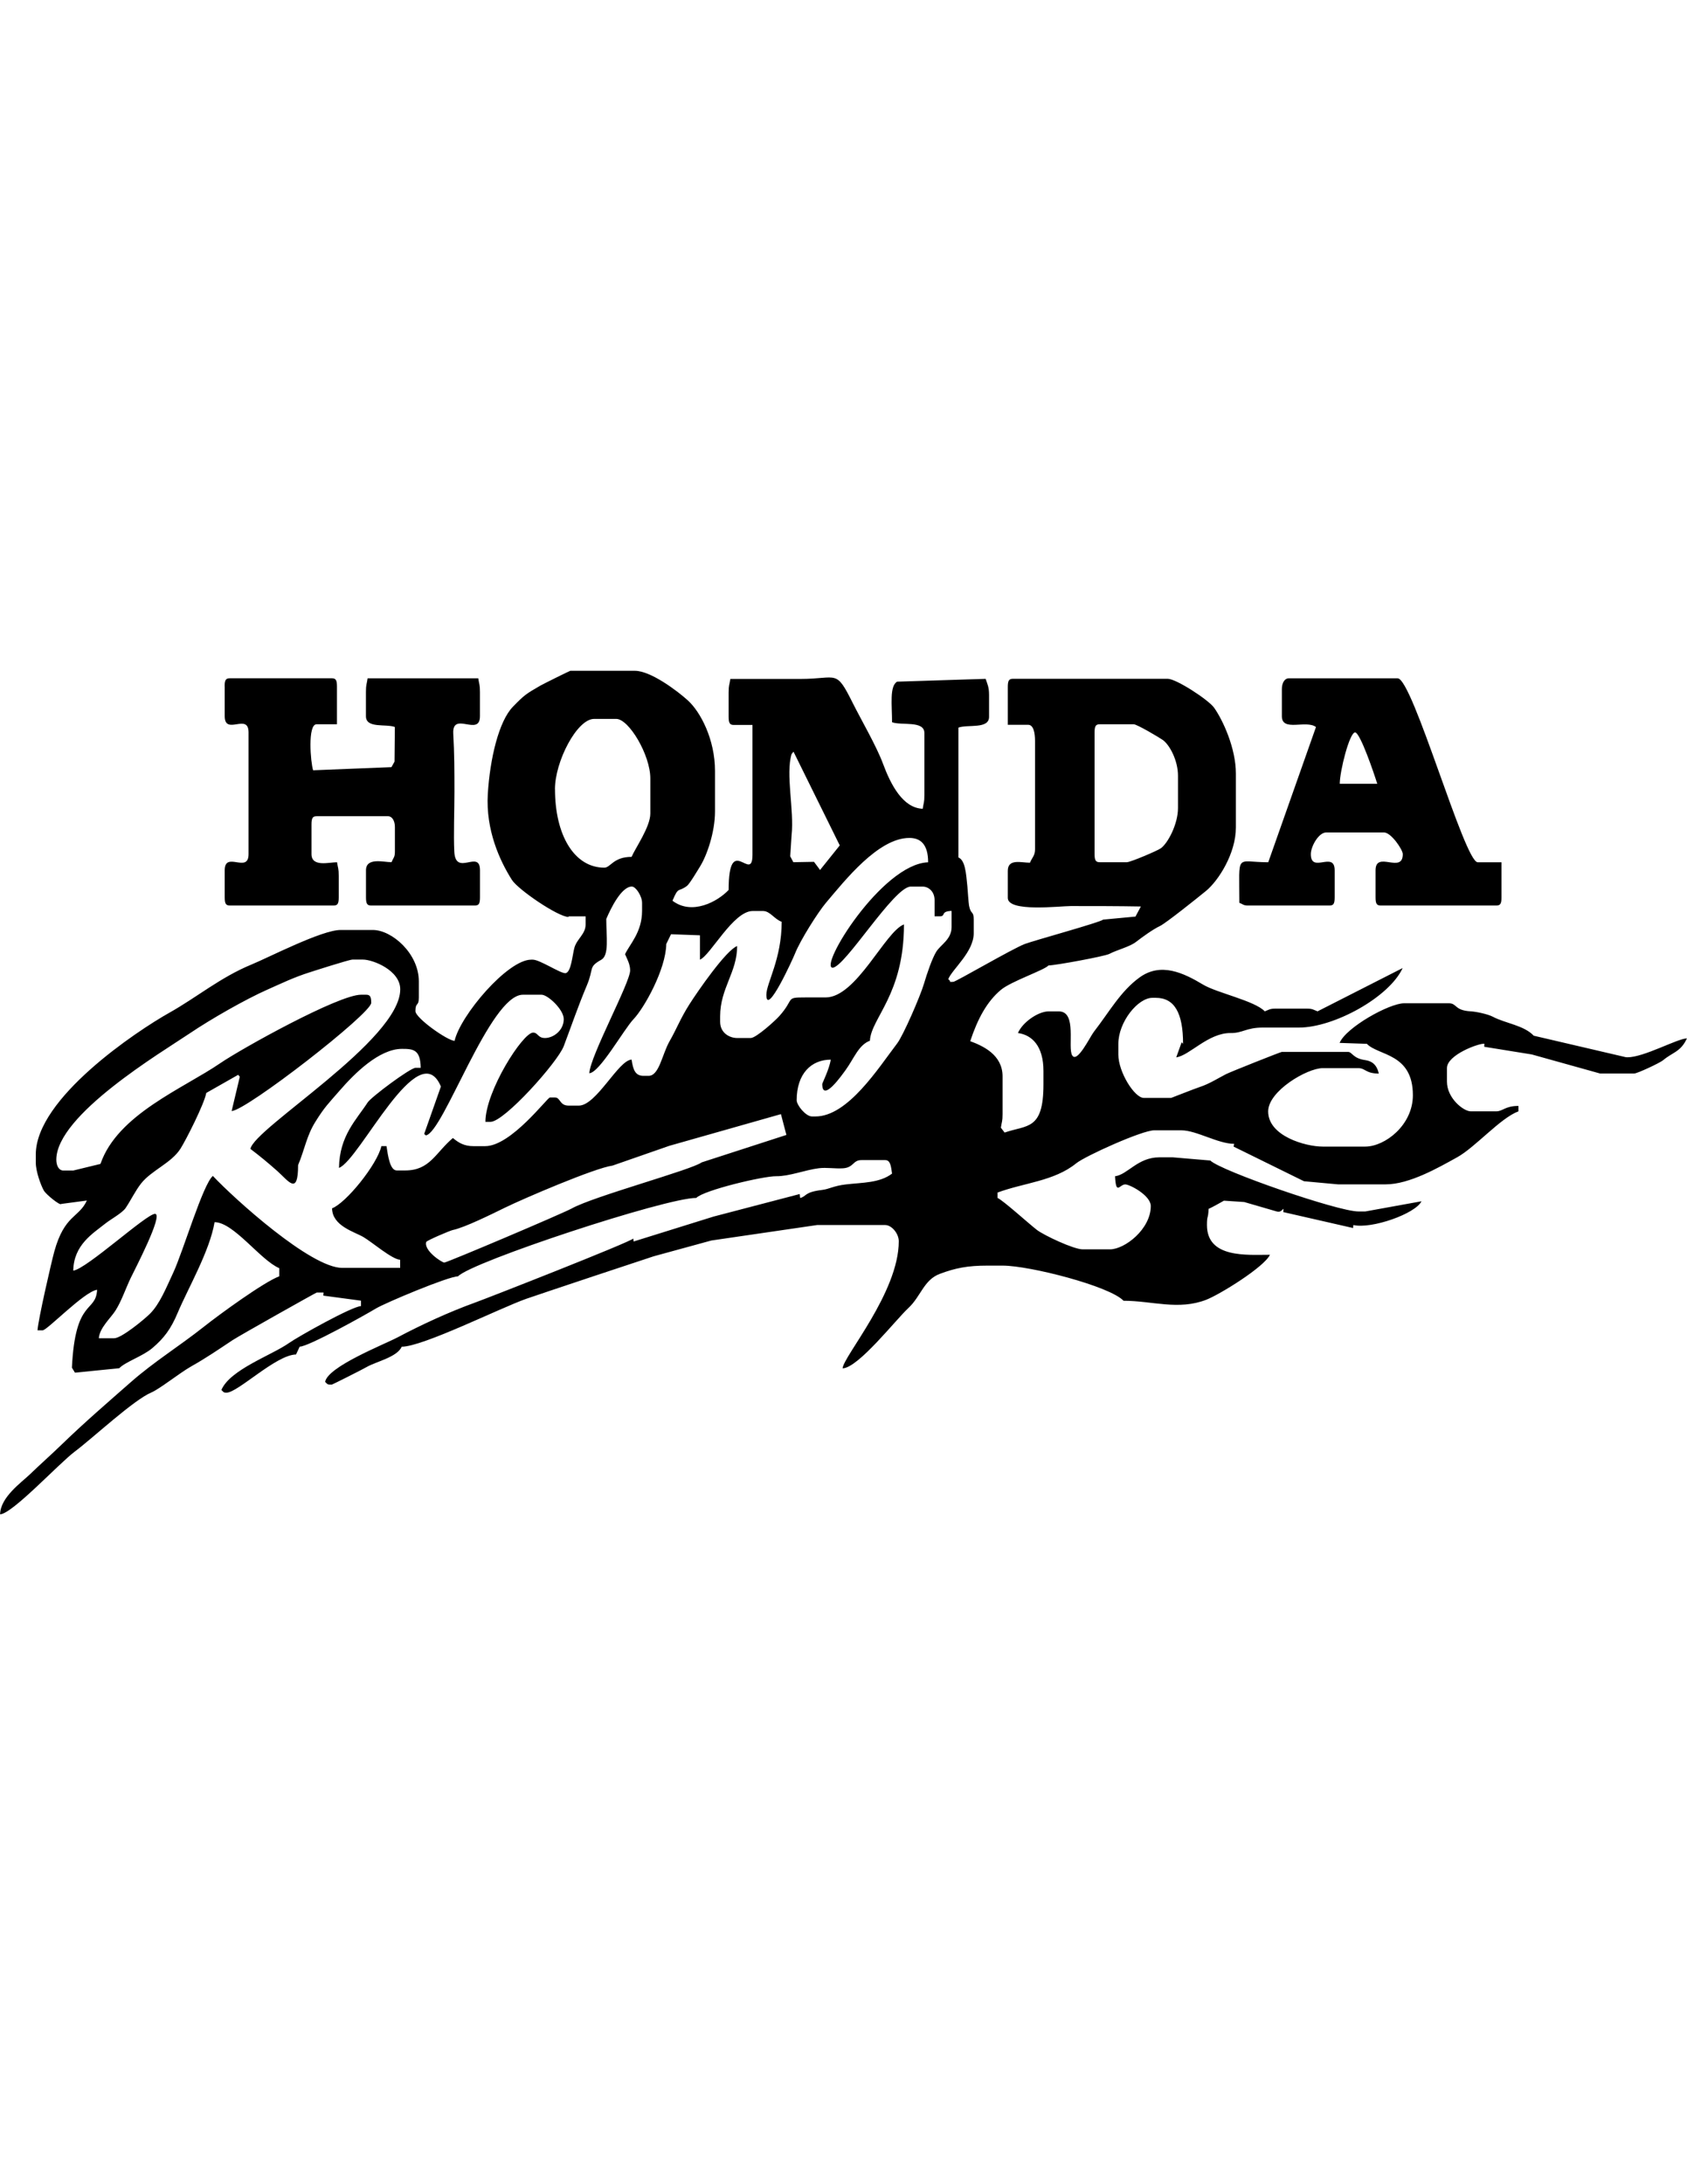 <?xml version="1.0" encoding="UTF-8"?>
<!DOCTYPE svg PUBLIC "-//W3C//DTD SVG 1.1//EN" "http://www.w3.org/Graphics/SVG/1.1/DTD/svg11.dtd">
<!-- Creator: CorelDRAW -->
<svg xmlns="http://www.w3.org/2000/svg" xml:space="preserve" width="5548in" height="7180in" style="shape-rendering:geometricPrecision; text-rendering:geometricPrecision; image-rendering:optimizeQuality; fill-rule:evenodd; clip-rule:evenodd"
viewBox="0 0 36.102 18.051"
 xmlns:xlink="http://www.w3.org/1999/xlink">
 <defs>
  <style type="text/css">
   <![CDATA[
    .fil0 {fill:black}
   ]]>
  </style>
 </defs>
 <g id="Guía">
  <g id="_328473112">
   <path id="_328473160" class="fil0" d="M4.809 0.347l0 0.636c0,0.426 0.51,-0.079 0.51,0.347l0 2.604c0,0.426 -0.51,-0.079 -0.51,0.347l0 0.579c0,0.133 0.025,0.174 0.109,0.174l2.222 0c0.084,0 0.109,-0.04 0.109,-0.174l0 -0.463c0,-0.156 -0.017,-0.16 -0.036,-0.289 -0.17,0 -0.547,0.109 -0.547,-0.174l0 -0.636c0,-0.133 0.025,-0.174 0.109,-0.174l1.53 0c0.085,0 0.146,0.096 0.146,0.231l0 0.521c0,0.13 -0.029,0.127 -0.073,0.231 -0.17,0 -0.546,-0.109 -0.546,0.174l0 0.579c0,0.133 0.025,0.174 0.109,0.174l2.222 0c0.084,0 0.109,-0.04 0.109,-0.174l0 -0.579c0,-0.461 -0.522,0.145 -0.55,-0.399 -0.018,-0.351 0.003,-0.904 0.003,-1.278 0,-0.447 -0.001,-0.825 -0.025,-1.244 -0.028,-0.498 0.571,0.076 0.571,-0.376l0 -0.521c0,-0.156 -0.017,-0.16 -0.036,-0.289l-2.368 0c-0.019,0.13 -0.036,0.133 -0.036,0.289l0 0.521c0,0.268 0.424,0.159 0.619,0.231l-0.007 0.741 -0.066 0.118 -1.676 0.067c-0.055,-0.166 -0.121,-0.984 0.073,-0.984l0.437 0 0 -0.81c0,-0.133 -0.025,-0.174 -0.109,-0.174l-2.186 0c-0.084,0 -0.109,0.04 -0.109,0.174z"/>
   <path id="_328473016" class="fil0" d="M28.671 2.43c0,-0.271 0.209,-1.099 0.328,-1.099 0.109,0 0.416,0.907 0.474,1.099l-0.801 0zm-1.239 -2.025l0 0.579c0,0.343 0.519,0.072 0.73,0.232l-1.021 2.892c-0.709,0 -0.619,-0.222 -0.619,0.868 0.082,0.03 0.084,0.058 0.182,0.058l1.749 0c0.084,0 0.109,-0.04 0.109,-0.174l0 -0.579c0,-0.426 -0.51,0.079 -0.51,-0.347 0,-0.165 0.168,-0.463 0.328,-0.463l1.239 0c0.152,0 0.401,0.37 0.401,0.463 0,0.433 -0.583,-0.086 -0.583,0.347l0 0.579c0,0.133 0.025,0.174 0.109,0.174l2.477 0c0.084,0 0.109,-0.04 0.109,-0.174l0 -0.752 -0.51 0c-0.283,0 -1.391,-3.934 -1.712,-3.934l-2.332 0c-0.085,0 -0.146,0.096 -0.146,0.231z"/>
   <path id="_328473304" class="fil0" d="M15.016 10.528c-0.208,0.158 -2.31,0.725 -2.777,0.984 -0.201,0.111 -2.672,1.159 -2.731,1.159 -0.052,0 -0.445,-0.259 -0.386,-0.441 0.01,-0.031 0.509,-0.243 0.567,-0.255 0.256,-0.052 0.844,-0.345 1.119,-0.479 0.403,-0.197 1.926,-0.85 2.3,-0.899l1.215 -0.423 2.389 -0.678 0.117 0.445 -1.813 0.587zm2.798 -4.163c0.263,0 1.315,-1.736 1.676,-1.736l0.255 0c0.123,0 0.255,0.102 0.255,0.289l0 0.347 0.109 0c0.141,0 0.007,-0.107 0.255,-0.116l0 0.347c0,0.261 -0.234,0.377 -0.326,0.523 -0.087,0.138 -0.202,0.472 -0.263,0.682 -0.078,0.266 -0.445,1.112 -0.576,1.283 -0.4,0.523 -1.054,1.562 -1.749,1.562l-0.073 0c-0.133,0 -0.328,-0.24 -0.328,-0.347 0,-0.569 0.313,-0.868 0.729,-0.868 -0.029,0.2 -0.182,0.501 -0.182,0.521 0,0.413 0.432,-0.206 0.502,-0.302 0.179,-0.247 0.276,-0.534 0.518,-0.624 0.025,-0.486 0.729,-0.984 0.729,-2.488 -0.402,0.149 -1.016,1.562 -1.676,1.562l-0.437 0c-0.437,0 -0.218,0.02 -0.552,0.396 -0.089,0.101 -0.5,0.472 -0.614,0.472l-0.291 0c-0.164,0 -0.364,-0.109 -0.364,-0.347l0 -0.116c0,-0.602 0.364,-0.942 0.364,-1.504 -0.236,0.087 -0.848,0.972 -1.029,1.258 -0.192,0.305 -0.26,0.503 -0.419,0.781 -0.158,0.278 -0.22,0.737 -0.447,0.737l-0.109 0c-0.173,0 -0.222,-0.122 -0.255,-0.347 -0.282,0.01 -0.754,0.984 -1.129,0.984l-0.219 0c-0.196,0 -0.172,-0.174 -0.291,-0.174l-0.109 0c-0.054,0 -0.832,1.041 -1.384,1.041l-0.255 0c-0.192,0 -0.313,-0.07 -0.437,-0.174 -0.37,0.311 -0.489,0.694 -1.02,0.694l-0.182 0c-0.146,0 -0.189,-0.322 -0.219,-0.521l-0.109 0c-0.091,0.398 -0.761,1.221 -1.056,1.331 0.005,0.378 0.479,0.502 0.67,0.614 0.187,0.109 0.615,0.48 0.787,0.486l0 0.174 -1.239 0c-0.674,0 -2.306,-1.475 -2.769,-1.967 -0.213,0.179 -0.638,1.62 -0.847,2.068 -0.154,0.329 -0.289,0.672 -0.501,0.882 -0.119,0.118 -0.607,0.522 -0.764,0.522l-0.328 0c0.015,-0.223 0.257,-0.435 0.356,-0.592 0.131,-0.207 0.211,-0.455 0.326,-0.697 0.073,-0.154 0.711,-1.372 0.52,-1.372 -0.183,0 -1.462,1.177 -1.749,1.215 0.008,-0.552 0.422,-0.796 0.68,-1.003 0.121,-0.097 0.366,-0.227 0.442,-0.339 0.113,-0.169 0.208,-0.368 0.328,-0.521 0.223,-0.283 0.647,-0.437 0.843,-0.744 0.118,-0.185 0.512,-0.961 0.553,-1.194l0.683 -0.388 0.035 0.041 -0.175 0.734c0.316,-0.011 2.987,-2.084 2.987,-2.314 0,-0.133 -0.025,-0.174 -0.109,-0.174l-0.109 0c-0.484,0 -2.567,1.159 -3.012,1.464 -0.788,0.54 -2.2,1.095 -2.564,2.155l-0.58 0.141 -0.219 0c-0.085,0 -0.146,-0.096 -0.146,-0.231 0,-0.958 2.258,-2.3 2.853,-2.701 0.453,-0.306 1.197,-0.731 1.668,-0.939 0.308,-0.136 0.561,-0.261 0.9,-0.368 0.037,-0.012 0.846,-0.273 0.919,-0.273l0.219 0c0.222,0 0.801,0.234 0.801,0.636 0,1.089 -3.131,2.971 -3.206,3.414 0.223,0.17 0.361,0.284 0.576,0.474 0.24,0.213 0.444,0.535 0.444,-0.127 0.14,-0.333 0.181,-0.623 0.367,-0.922 0.2,-0.323 0.288,-0.402 0.523,-0.673 0.307,-0.354 0.839,-0.892 1.333,-0.892 0.239,0 0.395,0.012 0.401,0.405l-0.109 0c-0.113,0 -0.951,0.624 -1.027,0.742 -0.237,0.367 -0.603,0.708 -0.613,1.399 0.444,-0.164 1.706,-2.873 2.181,-1.74l-0.358 1.014 0.035 0.031c0.374,-0.049 1.369,-3.009 2.077,-3.009l0.401 0c0.132,0 0.474,0.316 0.474,0.521 0,0.246 -0.225,0.405 -0.401,0.405 -0.158,0 -0.147,-0.116 -0.255,-0.116 -0.219,0 -1.02,1.249 -1.02,1.909l0.109 0c0.296,0 1.439,-1.28 1.567,-1.619 0.169,-0.447 0.306,-0.852 0.494,-1.298 0.157,-0.372 0.026,-0.392 0.309,-0.55 0.173,-0.097 0.107,-0.493 0.107,-0.872 0.095,-0.226 0.324,-0.694 0.547,-0.694 0.088,0 0.219,0.208 0.219,0.347l0 0.174c0,0.458 -0.268,0.717 -0.364,0.926 0.038,0.09 0.109,0.211 0.109,0.347 0,0.263 -0.855,1.827 -0.874,2.199 0.219,-0.008 0.739,-0.939 0.947,-1.157 0.23,-0.241 0.692,-1.068 0.7,-1.607l0.102 -0.209 0.619 0.023 0 0.521c0.227,-0.096 0.712,-1.041 1.129,-1.041l0.219 0c0.154,0 0.24,0.172 0.401,0.231 0,0.798 -0.328,1.311 -0.328,1.562 0,0.482 0.574,-0.783 0.612,-0.88 0.113,-0.288 0.496,-0.891 0.663,-1.088 0.404,-0.476 1.119,-1.388 1.786,-1.388 0.235,0 0.401,0.133 0.401,0.521 -0.991,0.035 -2.355,2.256 -2.04,2.256zm5.61 -5.034c0,-0.133 0.025,-0.174 0.109,-0.174l0.729 0c0.071,0 0.559,0.29 0.625,0.338 0.149,0.11 0.322,0.442 0.322,0.761l0 0.694c0,0.345 -0.219,0.756 -0.369,0.861 -0.076,0.053 -0.647,0.296 -0.724,0.296l-0.583 0c-0.084,0 -0.109,-0.04 -0.109,-0.174l0 -2.604zm-11.548 1.215c0,-0.593 0.471,-1.504 0.838,-1.504l0.474 0c0.269,0 0.729,0.77 0.729,1.273l0 0.752c0,0.285 -0.324,0.743 -0.401,0.926 -0.392,0 -0.449,0.231 -0.583,0.231 -0.644,0 -1.056,-0.696 -1.056,-1.678zm5.064 0.984c0.058,-0.547 -0.131,-1.302 0,-1.736l0.041 -0.051 0.99 2.005 -0.423 0.527 -0.029 -0.043 -0.1 -0.133 -0.442 0.008 -0.066 -0.127 0.029 -0.451zm-4.772 1.736l0.364 0 0 0.174c0,0.204 -0.182,0.304 -0.238,0.49 -0.043,0.145 -0.07,0.551 -0.199,0.551 -0.112,0 -0.545,-0.289 -0.692,-0.289l-0.036 0c-0.505,0 -1.516,1.193 -1.639,1.736 -0.147,0 -0.838,-0.486 -0.838,-0.636 0,-0.201 0.073,-0.088 0.073,-0.289l0 -0.347c0,-0.598 -0.578,-1.099 -0.984,-1.099l-0.692 0c-0.4,0 -1.525,0.582 -1.903,0.738 -0.662,0.272 -1.177,0.705 -1.756,1.03 -0.708,0.397 -2.862,1.834 -2.862,3.034l0 0.174c0,0.19 0.107,0.481 0.171,0.596 0.051,0.09 0.357,0.333 0.372,0.288l0.55 -0.073c-0.172,0.374 -0.478,0.3 -0.697,1.091 -0.06,0.217 -0.347,1.463 -0.359,1.686l0.109 0c0.097,0 0.89,-0.831 1.166,-0.868 -0.026,0.503 -0.468,0.172 -0.539,1.666l0.065 0.107 0.948 -0.095c0.127,-0.135 0.506,-0.257 0.711,-0.433 0.244,-0.209 0.393,-0.401 0.542,-0.758 0.215,-0.511 0.683,-1.314 0.787,-1.933 0.408,0 0.98,0.812 1.384,0.984l0 0.174c-0.327,0.121 -1.284,0.817 -1.615,1.08 -0.519,0.411 -1.063,0.746 -1.554,1.177 -0.469,0.412 -1.001,0.87 -1.464,1.319 -0.243,0.236 -0.465,0.43 -0.71,0.666 -0.175,0.168 -0.626,0.484 -0.631,0.849 0.26,-0.009 1.255,-1.084 1.597,-1.341 0.406,-0.306 1.258,-1.104 1.643,-1.267 0.179,-0.076 0.603,-0.417 0.851,-0.557 0.327,-0.184 0.574,-0.355 0.885,-0.561 0.146,-0.097 1.787,-1.018 1.8,-1.018l0.146 0 -0.005 0.066 0.806 0.108 0 0.116c-0.192,0.007 -1.34,0.649 -1.542,0.791 -0.37,0.261 -1.261,0.567 -1.445,1.003 0.044,0.04 0.039,0.058 0.109,0.058 0.243,0 1.059,-0.81 1.488,-0.817l0.078 -0.167c0.187,0 1.406,-0.68 1.634,-0.818 0.192,-0.116 1.547,-0.686 1.754,-0.686 0.291,-0.31 4.435,-1.678 5.1,-1.678 0.153,-0.163 1.429,-0.468 1.711,-0.464 0.28,0.003 0.615,-0.134 0.912,-0.171 0.16,-0.02 0.349,0.012 0.511,0.002 0.239,-0.014 0.212,-0.176 0.399,-0.176l0.51 0c0.115,0 0.124,0.142 0.146,0.289 -0.265,0.202 -0.632,0.19 -0.984,0.231 -0.266,0.03 -0.36,0.1 -0.509,0.118 -0.396,0.048 -0.325,0.134 -0.474,0.173l-0.009 -0.085 -1.843 0.482 -1.711 0.533 -0.008 -0.063c-0.076,0.081 -3.079,1.259 -3.397,1.374 -0.535,0.193 -1.136,0.469 -1.647,0.74 -0.284,0.151 -1.494,0.624 -1.55,0.952 0.044,0.04 0.039,0.058 0.109,0.058l0.036 0c0.009,0 0.654,-0.323 0.746,-0.377 0.191,-0.112 0.654,-0.211 0.747,-0.433 0.454,0 2.11,-0.83 2.669,-1.026 0.28,-0.098 2.681,-0.897 2.726,-0.909l1.232 -0.337 2.263 -0.331 1.457 0c0.14,0 0.291,0.183 0.291,0.347 0,1.094 -1.189,2.466 -1.202,2.719 0.336,-0.012 1.128,-1.03 1.409,-1.292 0.265,-0.247 0.329,-0.601 0.67,-0.729 0.336,-0.126 0.597,-0.177 1.018,-0.177l0.328 0c0.578,0 2.291,0.438 2.587,0.752 0.613,0 1.174,0.21 1.771,-0.022 0.291,-0.113 1.242,-0.701 1.362,-0.962 -0.49,0 -1.348,0.079 -1.348,-0.636 0,-0.218 0.024,-0.109 0.036,-0.347 0.069,-0.025 0.325,-0.174 0.328,-0.174l0.434 0.029 0.695 0.202c0.081,0.021 0.101,-0.023 0.146,-0.058l-0.006 0.071 1.494 0.341 0.006 -0.064c0.388,0.089 1.328,-0.24 1.458,-0.508l-1.203 0.218 -0.146 0c-0.445,0 -2.957,-0.873 -3.17,-1.09l-0.801 -0.068 -0.291 0c-0.463,0 -0.675,0.369 -0.947,0.405 0.022,0.416 0.096,0.174 0.219,0.174 0.095,0 0.546,0.235 0.546,0.463 0,0.493 -0.556,0.926 -0.874,0.926l-0.583 0c-0.194,0 -0.828,-0.3 -0.978,-0.414 -0.17,-0.13 -0.726,-0.635 -0.844,-0.685l0 -0.116c0.571,-0.211 1.211,-0.243 1.683,-0.625 0.194,-0.157 1.411,-0.706 1.668,-0.706l0.583 0c0.321,0 0.785,0.289 1.129,0.289l-0.012 0.059 1.506 0.741 0.728 0.067 1.02 0c0.51,0 1.132,-0.359 1.53,-0.579 0.389,-0.215 0.925,-0.84 1.312,-0.983l0 -0.116c-0.285,0 -0.336,0.116 -0.474,0.116l-0.546 0c-0.155,0 -0.51,-0.28 -0.51,-0.636l0 -0.289c0,-0.284 0.687,-0.535 0.801,-0.521l-0.003 0.065 1.017 0.164 1.463 0.408 0.729 0c0.065,0 0.55,-0.226 0.621,-0.286 0.202,-0.17 0.374,-0.175 0.508,-0.466 -0.215,0.008 -0.918,0.405 -1.275,0.405l-0.036 -0.003 -1.968 -0.459c-0.21,-0.223 -0.608,-0.264 -0.874,-0.405 -0.101,-0.054 -0.348,-0.109 -0.474,-0.116 -0.357,-0.02 -0.285,-0.173 -0.474,-0.173l-0.947 0c-0.326,0 -1.251,0.521 -1.385,0.848l0.584 0.02c0.242,0.257 0.984,0.196 0.984,1.099 0,0.641 -0.598,1.099 -1.02,1.099l-0.911 0c-0.364,0 -1.166,-0.224 -1.166,-0.752 0,-0.439 0.838,-0.926 1.166,-0.926l0.765 0c0.149,0 0.156,0.116 0.437,0.116 -0.043,-0.188 -0.145,-0.268 -0.292,-0.288 -0.263,-0.036 -0.279,-0.175 -0.364,-0.175l-1.421 0c-0.022,0 -1.097,0.426 -1.194,0.476 -0.171,0.088 -0.358,0.208 -0.557,0.273 -0.108,0.035 -0.612,0.235 -0.617,0.235l-0.583 0c-0.201,0 -0.546,-0.555 -0.546,-0.926l0 -0.231c0,-0.465 0.416,-0.984 0.729,-0.984l0.073 0c0.394,0 0.583,0.316 0.583,0.984l-0.03 -0.034 -0.116 0.323c0.285,-0.038 0.683,-0.525 1.166,-0.52 0.257,0.003 0.33,-0.118 0.692,-0.117 0.255,0.001 0.51,-0.001 0.765,7.10676e-005 0.751,0.002 1.935,-0.649 2.222,-1.273l-1.821 0.926c-0.085,-0.032 -0.108,-0.058 -0.219,-0.058l-0.692 0c-0.111,0 -0.133,0.026 -0.219,0.058 -0.211,-0.225 -1.025,-0.395 -1.317,-0.57 -0.428,-0.257 -0.909,-0.483 -1.362,-0.155 -0.408,0.295 -0.65,0.741 -0.979,1.164 -0.08,0.102 -0.354,0.676 -0.462,0.504 -0.106,-0.168 0.111,-0.942 -0.287,-0.942l-0.219 0c-0.223,0 -0.559,0.234 -0.656,0.463 0.306,0.041 0.546,0.285 0.546,0.81l0 0.289c0,0.988 -0.352,0.862 -0.831,1.03l-0.08 -0.104c0.019,-0.13 0.036,-0.133 0.036,-0.289l0 -0.81c0,-0.465 -0.428,-0.654 -0.692,-0.752 0.159,-0.478 0.356,-0.846 0.657,-1.098 0.219,-0.183 0.922,-0.418 1.019,-0.522 0.143,0 1.2,-0.194 1.302,-0.247 0.165,-0.087 0.432,-0.15 0.568,-0.255 0.136,-0.105 0.365,-0.271 0.514,-0.341 0.127,-0.06 0.806,-0.604 0.985,-0.75 0.27,-0.222 0.64,-0.805 0.64,-1.356l0 -1.157c0,-0.536 -0.275,-1.136 -0.464,-1.404 -0.122,-0.173 -0.814,-0.621 -0.993,-0.621l-3.315 0c-0.084,0 -0.109,0.04 -0.109,0.174l0 0.81 0.437 0c0.112,0 0.146,0.169 0.146,0.347l0 2.314c0,0.139 -0.059,0.17 -0.109,0.289 -0.183,0 -0.474,-0.095 -0.474,0.174l0 0.579c0,0.31 1.108,0.174 1.348,0.174 0.498,0 0.996,0 1.5,0.009l-0.116 0.216 -0.692 0.065c-0.05,0.055 -1.487,0.449 -1.676,0.521 -0.266,0.101 -1.477,0.81 -1.53,0.81 -0.139,0 -0.013,0.018 -0.109,-0.058 0.093,-0.221 0.546,-0.58 0.546,-0.984l0 -0.289c0,-0.198 -0.063,-0.096 -0.101,-0.303 -0.01,-0.053 -0.032,-0.378 -0.035,-0.407 -0.028,-0.277 -0.045,-0.558 -0.192,-0.62l0 -2.777c0.199,-0.074 0.656,0.039 0.656,-0.231l0 -0.463c0,-0.177 -0.035,-0.233 -0.073,-0.349l-1.894 0.06c-0.167,0.096 -0.109,0.501 -0.109,0.868 0.203,0.075 0.692,-0.042 0.692,0.231l0 1.331c0,0.156 -0.017,0.159 -0.036,0.289 -0.423,-0.015 -0.683,-0.513 -0.85,-0.964 -0.137,-0.372 -0.466,-0.936 -0.644,-1.292 -0.372,-0.745 -0.318,-0.521 -1.129,-0.521 -0.498,0 -0.996,0 -1.494,0 -0.019,0.13 -0.036,0.133 -0.036,0.289l0 0.521c0,0.133 0.025,0.174 0.109,0.174l0.401 0 0 2.777c0,0.629 -0.51,-0.499 -0.51,0.752 -0.235,0.25 -0.785,0.549 -1.202,0.231 0.135,-0.32 0.116,-0.172 0.31,-0.317 0.057,-0.043 0.227,-0.33 0.282,-0.419 0.144,-0.232 0.318,-0.728 0.318,-1.173l0 -0.868c0,-0.671 -0.308,-1.26 -0.581,-1.508 -0.226,-0.205 -0.795,-0.633 -1.132,-0.633l-1.384 0c-0.012,0 -0.581,0.283 -0.639,0.316 -0.308,0.179 -0.337,0.194 -0.589,0.453 -0.3,0.308 -0.491,1.106 -0.537,1.867 -0.046,0.77 0.256,1.426 0.515,1.835 0.134,0.211 0.992,0.794 1.212,0.794z"/>
  </g>
 </g>
</svg>
